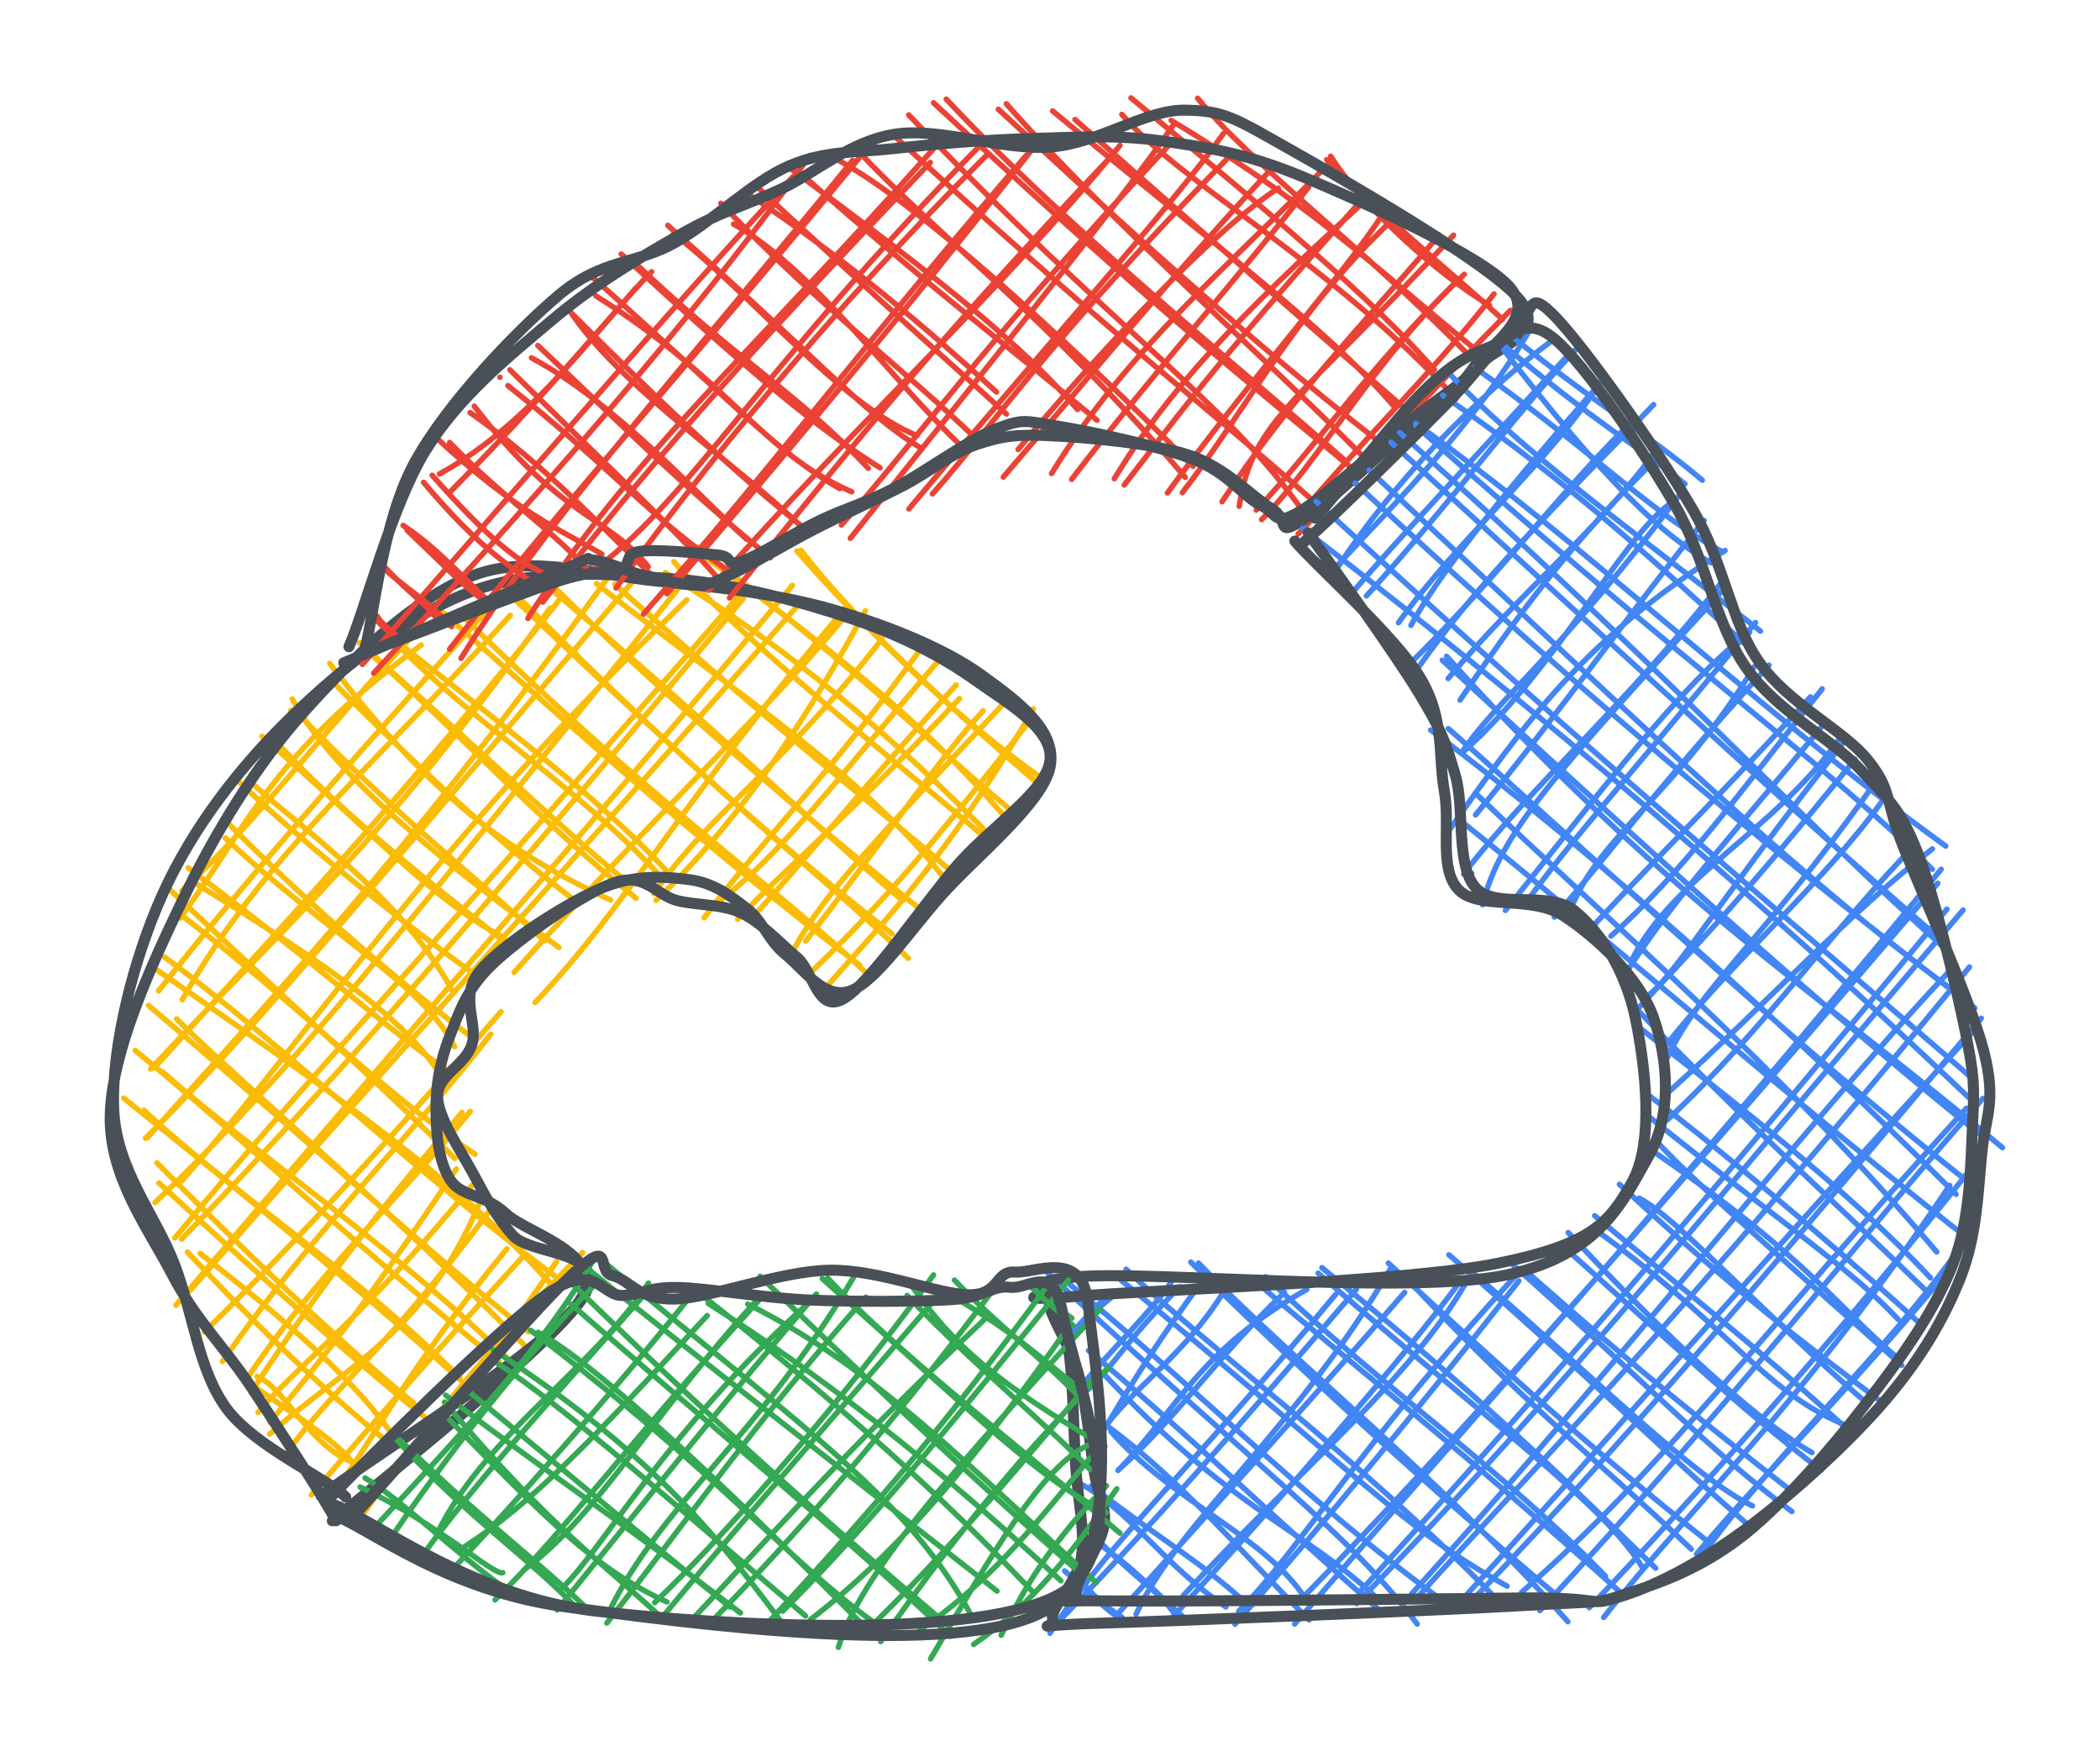 <svg version="1.1" xmlns="http://www.w3.org/2000/svg" viewBox="0 0 190.652 158.44" width="571.957" height="475.321">
  <!-- svg-source:excalidraw -->
  
  <defs>
    <style class="style-fonts">
      @font-face {
        font-family: "Virgil";
        src: url("https://excalidraw.com/Virgil.woff2");
      }
      @font-face {
        font-family: "Cascadia";
        src: url("https://excalidraw.com/Cascadia.woff2");
      }
    </style>
  </defs>
  <g stroke-linecap="round"><g transform="translate(30.307 136.767) rotate(0 22.4 -42.075)" fill-rule="evenodd"><path d="M-3.9 -72.29 C-3.9 -72.29, -3.9 -72.29, -3.9 -72.29 M-3.9 -72.29 C-3.9 -72.29, -3.9 -72.29, -3.9 -72.29 M-13.95 -53.44 C-7.4 -62.42, -5.74 -68.12, 7.93 -78.22 M-13.79 -55.93 C-6.55 -62.61, -1.39 -69.99, 7.87 -79.84 M-13.77 -46.02 C-6.39 -59.08, 2.95 -66.48, 16.02 -80.92 M-15.91 -46.84 C-6.15 -59.2, 4.1 -70.47, 14.94 -82.52 M-16.63 -39.75 C-4.52 -52.71, 4.82 -60.63, 19.63 -81.58 M-16.31 -39.83 C-5.54 -51.8, 7.17 -65.34, 20.6 -82.48 M-16.95 -33.49 C-2.16 -49.93, 9.58 -62.91, 25.53 -85.26 M-17.09 -33.46 C-6.14 -44.46, 4.1 -57.09, 27.14 -84 M-13.8 -29.59 C-1.62 -43.55, 9.17 -60.36, 32.04 -82.32 M-16.23 -27.62 C-4.54 -38.81, 5.48 -51.2, 31.95 -84.21 M-14.43 -24.41 C-2.38 -38.95, 7.36 -48.91, 37.54 -83.56 M-13.82 -24.3 C1.97 -40.65, 16.29 -57.41, 37.16 -82.42 M-14.33 -18.3 C4.96 -41.13, 25.15 -63.86, 41.63 -83.64 M-13.04 -19.65 C3.09 -38.23, 18.82 -55.28, 42.02 -81.7 M-10.11 -13.2 C-1.28 -25.82, 6.9 -33.42, 14.25 -42.91 M-11.76 -15.87 C-1.76 -25.62, 8.75 -37.54, 15.18 -44.95 M18.27 -45.78 C26.74 -54.64, 30.9 -63.26, 46.65 -81.82 M16.37 -48.51 C28.17 -61.83, 40.95 -73.83, 46.88 -81.44 M-7.51 -10.39 C-3.74 -16.14, 1.19 -23.55, 11.64 -35.8 M-7.94 -11.55 C-1.9 -20.72, 6.49 -28.63, 12.38 -35.89 M29.25 -55.05 C37.38 -62.75, 43.61 -72.72, 48.26 -81.33 M29.06 -55.66 C33.87 -62.75, 40.68 -67.03, 49.77 -78.78 M-5.82 -7.68 C0.3 -14.91, 4.49 -20.81, 11.12 -30.67 M-6.88 -8.56 C-3.67 -12.5, 2.59 -17.05, 12.57 -29.21 M34.15 -54.34 C40.27 -58.7, 45.58 -65.98, 54.8 -76.69 M33.62 -53.47 C38.81 -60.44, 45.32 -66.79, 53.3 -77.9 M-5.82 -6.61 C1.21 -12.89, 8.7 -15.92, 13.64 -28.61 M-4.44 -4.68 C-0.14 -10.7, 5.05 -14.52, 14.39 -27.22 M36.66 -53.34 C41.06 -57.99, 46.82 -62.76, 56.8 -73.36 M38.01 -53.5 C42.37 -58.25, 47.05 -64.13, 56.49 -74.6 M-0.02 -1.36 C3.06 -5.07, 6.04 -11.71, 15.71 -23.42 M-2.04 -1.09 C5.14 -9.44, 10.23 -15.15, 17.14 -22.68 M42.84 -51.35 C49.03 -59.27, 55.08 -68.11, 58.95 -72.25 M41.77 -50.61 C44.58 -55.76, 48.78 -60.04, 60.76 -72.86 M2.51 0.89 C6 -4.26, 13.15 -13.56, 22.59 -23.09 M0.62 1.36 C6.53 -4.77, 11.92 -9.89, 20.22 -22.27 M44.24 -46.6 C48.56 -51.81, 54.9 -57.48, 63.51 -72.43 M43.15 -48.37 C50.08 -54.96, 55.63 -61.69, 63.31 -71.52 M0 0 C0 0, 0 0, 0 0 M0 0 C0 0, 0 0, 0 0 M1.57 -4.1 C-2.24 -5.66, -4.6 -10.96, -6.98 -11.83 M2.35 -3.25 C0.35 -6, -2.54 -7.61, -7.76 -11.31 M6.02 -5.51 C3.17 -9.92, -1.46 -14.71, -12.15 -23.01 M5.41 -5.47 C-2.13 -11.53, -8.52 -18.04, -13.29 -23.13 M7.25 -9.42 C3.04 -12.86, -5.05 -20.09, -16.06 -31.23 M8.2 -8.18 C1.47 -13.68, -4.76 -19.18, -15.88 -29.4 M11.45 -11.71 C1.74 -21.48, -8.82 -28.19, -17.25 -36 M11.77 -11.27 C4.58 -17.8, -4.67 -25.57, -19.08 -37.1 M16.51 -12.75 C5.71 -23.46, -6.85 -31.78, -15.57 -39.5 M15.02 -13.19 C2.67 -23.08, -7.94 -33.17, -18.03 -41.43 M17.35 -14.61 C3.72 -28.31, -9.31 -39.27, -14.27 -44.29 M17.67 -15.88 C7.9 -23.67, -0.47 -31.65, -16.82 -45.51 M19.76 -20.17 C12.42 -28.27, 5.05 -34.11, -16.08 -48.75 M21.23 -20.08 C7.84 -29.91, -5.9 -43.04, -15.39 -49.91 M10.99 -31.63 C3.71 -38.75, -3.3 -45.12, -15.09 -56.21 M12.82 -32.01 C4.05 -37.87, -3.58 -45.94, -14.21 -53.99 M10.33 -38.14 C7.25 -43.72, 0.46 -48.58, -12.87 -56.79 M10.93 -39.21 C4.89 -43.18, -0.8 -48.77, -13.22 -58 M10.96 -41.77 C8.01 -47.54, -0.67 -52.07, -9.85 -60.71 M12.46 -42.66 C2.63 -50.18, -5.36 -57.74, -10.01 -62.47 M10.72 -46.91 C5.93 -55.85, -4.89 -62.99, -7.73 -66.02 M12.65 -48.43 C5.3 -53.73, -3.24 -60.65, -9.04 -66.22 M15.47 -51.64 C9 -55.06, 3.81 -60.94, -6.52 -69.94 M15.67 -51.17 C7.39 -57.65, -0.18 -63.78, -5.56 -69.82 M20.44 -50.77 C10.5 -58.19, 0.28 -65.95, -3.77 -73.32 M19.13 -51.37 C12.05 -57.89, 5.89 -62.56, -3.53 -72.27 M25.13 -55.08 C14.61 -59.92, 7.98 -65.65, -0.37 -76.55 M22.17 -54.81 C14.86 -60.33, 7.11 -67.68, -0.33 -75.1 M27.44 -55.25 C18.62 -62.26, 11.11 -70.52, 3.31 -77.44 M26.77 -56.62 C22.45 -59.95, 15.58 -66.58, 2.33 -78.43 M29.25 -57.67 C21.65 -65.72, 11.93 -71.67, 5.02 -79.06 M30.56 -57.34 C25.02 -63.4, 18.44 -68.52, 5.16 -78.99 M48.2 -48.59 C40.04 -56.34, 28.75 -64.07, 11.53 -81 M47.72 -49.19 C32.43 -60.73, 18.5 -73.65, 9.44 -81.57 M52.15 -49.79 C43.04 -58.63, 35.3 -63.75, 15.49 -83.84 M50.69 -52 C40.08 -60.31, 31.31 -68.24, 15.01 -83.71 M51.65 -55.02 C43.38 -62.02, 33.01 -72.23, 18.33 -84.45 M53.79 -53.8 C39.27 -65.41, 26.77 -76.58, 18.38 -85.13 M55.88 -56.44 C48.56 -66.26, 35.52 -74.49, 23.85 -83.79 M56.36 -57.41 C50.2 -62.87, 41.86 -69.03, 25.51 -83.75 M59.92 -60.58 C50.57 -70.13, 41.27 -77.95, 30.1 -84.8 M59.23 -60.68 C48.62 -69.64, 36.76 -78.94, 30.87 -85.79 M61.14 -62.37 C55.09 -69.44, 47.67 -76.31, 31.78 -87.58 M62.25 -62.62 C55.17 -68.23, 50.28 -73.83, 33.04 -87.1 M63.99 -65.57 C55.25 -73.18, 47.33 -80.41, 42.4 -86.83 M64.34 -66.08 C56.79 -71.41, 49.43 -78.4, 42.03 -86.77" stroke="#fbbc05" stroke-width="0.5" fill="none"></path><path d="M1.08 -0.89 C-0.42 -2.5, -7.14 -5.41, -9.73 -8.92 C-12.31 -12.43, -12.72 -17.38, -14.43 -21.93 C-16.14 -26.48, -19.81 -30.62, -19.99 -36.24 C-20.17 -41.86, -18.19 -49.77, -15.52 -55.67 C-12.84 -61.57, -8.66 -67.04, -3.96 -71.61 C0.73 -76.19, 6.89 -81.04, 12.65 -83.14 C18.42 -85.25, 24.89 -84.67, 30.61 -84.25 C36.33 -83.83, 42.37 -82.16, 46.98 -80.62 C51.59 -79.07, 55.25 -77.15, 58.25 -75.01 C61.26 -72.87, 65.31 -70.6, 65.02 -67.78 C64.73 -64.97, 59.64 -61.76, 56.51 -58.15 C53.39 -54.53, 48.69 -47.5, 46.28 -46.12 C43.87 -44.74, 43.58 -48.58, 42.04 -49.88 C40.5 -51.17, 38.84 -53.02, 37.04 -53.88 C35.23 -54.74, 33.14 -54.56, 31.21 -55.02 C29.29 -55.49, 28.26 -57.6, 25.48 -56.66 C22.7 -55.72, 17.03 -51.71, 14.54 -49.38 C12.04 -47.05, 11.39 -44.91, 10.51 -42.68 C9.63 -40.45, 9.25 -38.16, 9.27 -35.99 C9.28 -33.82, 9.53 -31.22, 10.59 -29.65 C11.65 -28.08, 13.69 -28.43, 15.64 -26.6 C17.59 -24.77, 25.1 -22.94, 22.3 -18.67 C19.5 -14.4, 2.75 -4.04, -1.16 -0.99 M0.19 1.26 C-0.87 -0.78, -5 -7.11, -7.48 -10.84 C-9.96 -14.57, -12.55 -16.98, -14.69 -21.11 C-16.82 -25.23, -20.45 -29.95, -20.3 -35.58 C-20.16 -41.2, -16.76 -48.78, -13.83 -54.87 C-10.91 -60.96, -7.17 -67.17, -2.75 -72.11 C1.67 -77.06, 7.34 -82.56, 12.69 -84.55 C18.05 -86.53, 23.92 -84.55, 29.38 -84.02 C34.84 -83.5, 40.54 -82.82, 45.44 -81.4 C50.35 -79.98, 55.54 -77.87, 58.8 -75.51 C62.07 -73.14, 65.64 -70.55, 65.04 -67.22 C64.44 -63.89, 58.2 -58.92, 55.18 -55.52 C52.16 -52.12, 49.29 -47.74, 46.92 -46.84 C44.56 -45.94, 42.58 -48.89, 41.01 -50.13 C39.44 -51.38, 38.97 -53.17, 37.51 -54.3 C36.05 -55.43, 34.51 -56.64, 32.27 -56.93 C30.02 -57.22, 27.22 -57.43, 24.05 -56.05 C20.88 -54.67, 15.17 -50.99, 13.25 -48.63 C11.33 -46.28, 13.16 -43.81, 12.52 -41.92 C11.88 -40.02, 9.41 -39.19, 9.42 -37.27 C9.44 -35.34, 11.46 -32.45, 12.6 -30.34 C13.74 -28.24, 14.58 -26.53, 16.25 -24.64 C17.92 -22.76, 25.35 -23.33, 22.62 -19.01 C19.89 -14.7, 3.66 -1.85, -0.14 1.26" stroke="#495057" stroke-width="1" fill="none"></path></g></g><g stroke-linecap="round"><g transform="translate(32.088 59.778) rotate(0 52.886 -24.698)" fill-rule="evenodd"><path d="M13.3 -25.54 C13.3 -25.54, 13.3 -25.54, 13.3 -25.54 M13.3 -25.54 C13.3 -25.54, 13.3 -25.54, 13.3 -25.54 M7.81 -16.76 C16.4 -21.44, 22.71 -30.78, 27.07 -35.11 M8.79 -15.14 C13.86 -20.29, 17.41 -24.14, 25.66 -33.66 M1.84 1.32 C16.04 -14.03, 30.07 -29.77, 41.45 -45.67 M0.81 0.52 C14.8 -15.37, 28.62 -31.62, 39.92 -43.75 M9.77 -0.03 C17.9 -13.16, 30.43 -26.86, 45.32 -45.22 M8.73 -0.86 C18.87 -13.91, 29.53 -25.47, 46.11 -45.68 M15.84 -3.65 C24.94 -18.05, 35.3 -26.82, 53 -46.65 M17.19 -5.13 C26 -16.65, 35.23 -27.13, 52.37 -45.03 M21.27 -7.66 C30.13 -13.75, 36.97 -26.43, 56.99 -46.67 M23.84 -6.42 C34.31 -20.97, 46.77 -35.05, 57.64 -45.84 M26.33 -4.04 C38.38 -17.75, 47.66 -30.19, 61.08 -45.67 M28.46 -5.89 C37.56 -16.65, 47.93 -28.69, 62 -46.71 M32.27 -6.2 C46.3 -22.05, 58.03 -32.5, 69.59 -46.58 M34.14 -5.51 C42.94 -16.35, 51.47 -27.37, 69.05 -45.85 M45.11 -10.92 C55.37 -23.8, 69.24 -40.86, 74.55 -48.59 M44.3 -12.13 C51.17 -19.83, 56.88 -28.26, 74.32 -46.91 M50.43 -13.59 C62.58 -28.04, 74.75 -41.61, 78.98 -47.65 M52.57 -14.95 C58.33 -21.44, 62.53 -28.23, 79.7 -45.76 M60.34 -18.98 C67.97 -28.13, 77.99 -38.83, 83.97 -42.7 M59 -16.48 C67.82 -26.74, 74.87 -35.41, 83.73 -44.86 M63.38 -16.8 C70.53 -28.45, 79.56 -35.62, 88.6 -45 M65.2 -16.27 C72.24 -25.47, 80.84 -35.2, 86.72 -42.79 M69.08 -16.33 C73.98 -24.41, 80.32 -31.04, 91.24 -41 M69.98 -15.76 C73.86 -20.74, 77.71 -26.21, 91.22 -41.27 M75.26 -15.07 C80.61 -21.96, 85.53 -31.44, 93.97 -39.49 M73.9 -15.04 C81.27 -25.18, 89.83 -34.72, 93.6 -40.56 M80.42 -13.83 C81.58 -21.72, 85.82 -23.28, 99.87 -38.43 M78.86 -14.24 C84.53 -22.9, 90.75 -29.36, 98.58 -38.44 M82.45 -12.62 C87.86 -18.07, 92.46 -26.99, 100.85 -34.88 M81.97 -13.48 C87.1 -18.89, 91.93 -26.09, 100.24 -34.34 M85.69 -12.76 C90.45 -18.62, 98.12 -26.05, 103.55 -33.1 M85.77 -11.31 C92.49 -18.41, 99.51 -26.06, 105.04 -31.61 M0 0 C0 0, 0 0, 0 0 M0 0 C0 0, 0 0, 0 0 M4.11 -1.79 C3.74 -2.49, 2.68 -2.91, 2.15 -3.86 M4.24 -1.6 C3.28 -2.46, 2.54 -2.89, 2 -3.65 M8.91 -2.9 C6.3 -5.7, 4.55 -6.42, 2.45 -8.51 M7.92 -3.08 C6.8 -4.91, 5.45 -5.53, 2.92 -8.23 M12.6 -4.71 C10 -6.55, 9.51 -7.23, 4.87 -11.66 M12.53 -4.96 C9.39 -7.88, 7.63 -10.01, 4.51 -12.09 M17.76 -7.55 C15.16 -8.56, 12.21 -10.91, 7.15 -16.64 M17.71 -5.98 C13.56 -8.61, 10.63 -10.93, 6.37 -16 M22.55 -9.49 C18.81 -11.69, 14.92 -13.2, 7.54 -20.03 M21.4 -7.92 C18.06 -11.69, 13.71 -14.47, 8.73 -19.62 M26.76 -8.35 C23.09 -12.96, 18.75 -12.76, 10.97 -22.91 M27.33 -7.33 C22.2 -12.23, 17.58 -17.44, 10.59 -22.33 M32.88 -7.53 C29.26 -11.65, 22.81 -17.74, 14.21 -26.21 M33.7 -8.22 C27.31 -12.48, 23.25 -17.46, 14.02 -24.78 M35.69 -10.84 C31.59 -14.49, 23.88 -23.18, 16.16 -27.3 M37.85 -9.16 C29.15 -16.26, 23.46 -22.11, 16.74 -28.42 M40.57 -12.07 C34.48 -17.95, 23.88 -24.92, 19.51 -31.78 M40.84 -11.91 C33.12 -18.08, 26.29 -24.9, 19.61 -31.54 M45.24 -15.14 C36.86 -18.79, 34.3 -25.21, 22 -32.93 M44.15 -15.43 C38.36 -18.75, 34.23 -23.5, 21.3 -34.98 M46.74 -17.28 C40.02 -24.41, 35.03 -26.85, 25.22 -36.24 M47.81 -17.32 C41.99 -20.99, 36.19 -25.82, 24.31 -36.72 M51.17 -20.24 C44.24 -23.05, 36.13 -33.11, 29.06 -38.57 M51.43 -19.17 C46.4 -22.16, 41.63 -27.77, 28.54 -39.32 M54.96 -19.51 C48.64 -25.57, 41.61 -35.43, 34.51 -39.44 M56.52 -19.97 C49.82 -26.44, 42.86 -31.45, 33.35 -41.33 M58.38 -24.2 C52.46 -29.6, 44.72 -36.3, 35.85 -42.14 M59.28 -22.2 C53.87 -27.15, 48.72 -31.57, 36.86 -42.63 M67.5 -21.64 C59.42 -28.41, 53.6 -32.6, 40.97 -43.72 M65.74 -22.61 C60.52 -28.61, 53.94 -33.9, 39.56 -44.57 M75.52 -16.45 C64.19 -29.82, 51.62 -39.71, 45.81 -46.11 M76.23 -17.46 C64.02 -29.67, 50.88 -41.63, 43.82 -45.34 M86.36 -13.16 C78.93 -23.69, 69.53 -29.35, 50.41 -49.35 M88.22 -13.33 C79.57 -21.23, 70.21 -28.05, 49.24 -47.31 M90.06 -17.95 C79.53 -27.22, 64.71 -39.17, 53.82 -50.78 M90.86 -17.1 C82.35 -24.22, 74.47 -30.21, 52.66 -50.45 M91.75 -18.26 C81.5 -28.61, 69.47 -38.86, 59.27 -50.36 M93.16 -19.65 C79.46 -30.34, 65.84 -43.15, 58.55 -49.86 M94.43 -22.94 C88.09 -30.29, 78.32 -37.39, 63.47 -49.71 M95.93 -22.29 C88.03 -29.13, 79.78 -36.29, 65.51 -48.93 M100.09 -23.58 C88.88 -35.89, 74.98 -43.21, 69.76 -49.4 M98.13 -26.24 C92.31 -32.83, 83.63 -40.09, 70.59 -50.89 M103.12 -27.06 C94.05 -34.23, 88.53 -40.2, 74.24 -48.85 M101.45 -27.34 C91.54 -37.47, 81.63 -44.75, 76.64 -50.86 M103.14 -32.07 C98.25 -35, 91.56 -41.1, 88.72 -45.6 M104.32 -30.79 C101.04 -33.88, 95.79 -38.03, 88.36 -45.29" stroke="#ea4335" stroke-width="0.5" fill="none"></path><path d="M-0.88 0.38 C2.08 -0.81, 15.08 -6.47, 18.86 -8.02 C22.64 -9.57, 20.57 -9.01, 21.79 -8.94 C23.02 -8.87, 24.67 -7.96, 26.22 -7.58 C27.76 -7.21, 29.7 -6.66, 31.07 -6.69 C32.44 -6.71, 32.65 -6.88, 34.45 -7.73 C36.25 -8.57, 39.29 -10.42, 41.87 -11.75 C44.46 -13.08, 47.5 -14.44, 49.96 -15.72 C52.42 -17.01, 54.38 -18.7, 56.63 -19.45 C58.88 -20.2, 60.26 -20.39, 63.47 -20.22 C66.67 -20.06, 72.57 -19.56, 75.89 -18.46 C79.2 -17.36, 81.69 -14.61, 83.36 -13.61 C85.04 -12.6, 83.69 -11.06, 85.93 -12.42 C88.18 -13.78, 94.2 -19.45, 96.83 -21.79 C99.47 -24.13, 100.37 -24.47, 101.72 -26.47 C103.07 -28.47, 107.5 -30.91, 104.93 -33.78 C102.36 -36.65, 91.57 -41.48, 86.31 -43.68 C81.05 -45.88, 77.51 -46.4, 73.36 -46.99 C69.21 -47.58, 65.43 -47.31, 61.41 -47.2 C57.39 -47.09, 52.88 -46.72, 49.23 -46.31 C45.59 -45.9, 42.89 -46.15, 39.54 -44.72 C36.2 -43.29, 32.63 -39.69, 29.15 -37.73 C25.66 -35.77, 22.57 -36.3, 18.64 -32.99 C14.71 -29.67, 8.49 -23.16, 5.56 -17.82 C2.62 -12.47, 1.86 -3.78, 1.04 -0.9 M0.86 -0.46 C3.66 -1.45, 14.55 -5.71, 18.42 -6.98 C22.3 -8.24, 22.88 -7.6, 24.13 -8.06 C25.39 -8.52, 24.47 -9.51, 25.96 -9.73 C27.45 -9.96, 31.52 -9.56, 33.07 -9.41 C34.62 -9.26, 33.71 -8.31, 35.25 -8.83 C36.79 -9.35, 40.01 -11.42, 42.31 -12.53 C44.61 -13.63, 46.39 -14.07, 49.07 -15.46 C51.75 -16.85, 55.93 -19.94, 58.4 -20.88 C60.88 -21.82, 60.96 -21.57, 63.94 -21.1 C66.92 -20.63, 73.21 -19.28, 76.28 -18.08 C79.36 -16.89, 80.78 -14.72, 82.37 -13.92 C83.96 -13.13, 83.52 -11.99, 85.83 -13.31 C88.15 -14.63, 93.56 -19.65, 96.27 -21.85 C98.98 -24.05, 100.48 -24.73, 102.07 -26.53 C103.66 -28.33, 108.63 -29.39, 105.79 -32.67 C102.96 -35.95, 90.1 -43.36, 85.05 -46.21 C79.99 -49.06, 79.09 -49.74, 75.47 -49.78 C71.86 -49.82, 67.74 -46.8, 63.35 -46.44 C58.97 -46.08, 53.25 -48.24, 49.16 -47.6 C45.06 -46.96, 42.01 -44.11, 38.78 -42.6 C35.55 -41.09, 33.24 -40.54, 29.78 -38.56 C26.31 -36.58, 21.88 -33.99, 18.01 -30.71 C14.14 -27.44, 9.64 -23.86, 6.57 -18.92 C3.5 -13.98, 0.93 -4.07, -0.41 -1.08" stroke="#495057" stroke-width="1" fill="none"></path></g></g><g stroke-linecap="round"><g transform="translate(118.433 47.97) rotate(0 18.815 39.572)" fill-rule="evenodd"><path d="M0 0 C0 0, 0 0, 0 0 M0 0 C0 0, 0 0, 0 0 M2.81 3.83 C7.86 -3.97, 15.46 -11.85, 22.54 -17.11 M2.6 3.76 C8.98 -3.13, 15.14 -9.14, 20.4 -17.93 M4.07 6.13 C8.65 0.77, 12.66 -3.38, 24.27 -16.11 M5.62 6.12 C13.03 -2.01, 20.13 -11.59, 24.59 -16.19 M9.66 8.79 C11.93 4.66, 16.64 -1.59, 27.24 -13.64 M8.53 8.55 C13.97 0.94, 22.19 -5.98, 27.09 -13.6 M10.31 12.65 C16.19 4.27, 23.78 -2.99, 31.69 -11.24 M9.47 12.36 C17.58 4.4, 22.4 -2.39, 29.26 -9.27 M13.04 13.61 C19.65 5.75, 26.78 -0.03, 31.72 -6.82 M14.12 15.57 C18.7 8.84, 23.9 1.46, 32.33 -6.7 M14.43 20.25 C22.89 12.69, 28.84 0.87, 33.14 -2.22 M14.28 20.34 C17.33 15.66, 23.1 11.55, 34.43 -3.57 M-23.48 69.69 C-23.48 69.69, -23.48 69.69, -23.48 69.69 M-23.48 69.69 C-23.48 69.69, -23.48 69.69, -23.48 69.69 M12.99 27.59 C20.02 17.59, 25.51 9.92, 38.18 2 M15.53 25.99 C22.82 17.15, 30.66 6.17, 36.28 -0.73 M-21.44 74.06 C-20.84 72.33, -20.32 72.14, -17.43 69.69 M-22.01 73.85 C-20.6 72.55, -19.42 70.98, -17.56 69.34 M16.16 34.15 C17.78 27.63, 22.57 22.46, 38.01 5.56 M14.44 31.36 C20.63 23.3, 29.22 16, 37.81 4.95 M-19.71 78.2 C-17.75 76.56, -16.33 73.83, -11.32 68.82 M-20.61 78.26 C-17.59 74.51, -14.11 71.35, -12 68.25 M19.84 34.32 C24.4 28, 27.94 24.39, 40.94 8.53 M18.24 34.66 C26.82 23.96, 34.24 14.08, 40.41 9.41 M-18.67 82.57 C-16.89 79.69, -14.05 74.57, -8.79 67.67 M-19.02 83.02 C-16.75 78.7, -11.52 75.89, -7.48 69.5 M24.27 34.33 C26.87 27.84, 33.94 23.9, 40.82 12.55 M22.68 35.27 C27.99 29.17, 31.6 23.95, 42.17 12.4 M-16.93 85.49 C-11.48 79.92, -9.69 74.64, 0.21 69.06 M-16.92 85.46 C-11.88 81.03, -7.58 74.76, -1.81 69.33 M27.82 36.99 C34.28 31.29, 39.72 23.68, 47 14.55 M25.9 36.38 C32.91 28.9, 39.49 22.4, 45.93 15.28 M-22.98 99.88 C-14.52 91.19, -6.25 81.86, 4.71 69.05 M-23.11 100.26 C-17.48 91.66, -10.61 85.75, 2.82 69.52 M29.72 39.16 C33.37 31.77, 42.67 27.36, 48.4 19.3 M29.08 40.53 C33.33 33.64, 40.8 25.62, 47.31 17.53 M-15.29 98.53 C-11.46 90.24, -0.51 81.46, 7.77 67.23 M-16.77 98.3 C-8.72 89.4, 0.75 78.94, 9.09 69.33 M31.35 42.25 C33.63 40.53, 38.82 32.13, 48.78 19.62 M29.8 44.09 C34.66 38.76, 38.81 34.77, 49.98 20.93 M-11.03 96.87 C-0.73 85.66, 9.8 77.07, 14.73 68.31 M-12.48 99.36 C-1.68 87.6, 9.37 74.8, 14.12 68.35 M32.97 47.97 C35.93 41.62, 41.31 37.78, 51.38 23.65 M32.71 47.04 C38.65 39.44, 47.15 32.09, 52.33 24.89 M-5.98 98.27 C-0.34 92.62, 4.83 83.37, 19.14 67.85 M-6.31 99.45 C1.79 90.15, 8.58 82.17, 19.46 68.29 M33.05 51.15 C41.88 43.21, 49.38 34.92, 57 29.08 M32.91 53.7 C41.9 45.32, 48.12 36.12, 55.52 28.63 M0.2 96.67 C12.75 83.83, 28.57 66.04, 57.49 32.2 M-0.9 99.43 C15.55 80.5, 31.19 63.16, 57.8 30.93 M5.07 96.46 C16.72 83.55, 27.34 72.08, 58.32 34.55 M4.72 97.57 C23.13 78.76, 39.52 58.27, 59.79 34.63 M9.73 96.69 C28.5 75.98, 45.4 54.13, 58.54 40.18 M10.15 97.12 C20.68 85.42, 33.32 72.72, 60.37 39.8 M14.34 97.19 C27.74 82.47, 39.33 69.03, 60.83 45.51 M14.51 98.03 C33.34 78.47, 48.21 60.06, 61.44 44.45 M19.71 96.55 C32.63 85.24, 40.3 74.37, 60.09 52.62 M21.37 98.21 C37.41 80.96, 51.61 62.99, 61.59 51.73 M27.16 98.83 C34.9 88.95, 45.6 79.05, 58.57 59.62 M25.85 97.94 C40.02 83.12, 53.19 67.34, 60.5 58.1 M36.34 92.85 C43.59 83.07, 52.35 75.23, 59.12 65.81 M35.59 93.07 C42.07 85.36, 49.98 77.71, 59.32 66.28 M-23.36 98.51 C-23.36 98.51, -23.36 98.51, -23.36 98.51 M-23.36 98.51 C-23.36 98.51, -23.36 98.51, -23.36 98.51 M-16.56 98.83 C-18.14 97.78, -19.61 96.66, -20.89 94.53 M-16.84 98.87 C-18.16 98.02, -18.74 97.24, -21.78 94.61 M-10.72 99.05 C-13.73 96.42, -15.31 94.47, -18.79 92.08 M-11.73 98.61 C-13.22 96.37, -15.37 95.37, -19.12 91.4 M-7.14 97.88 C-12.84 94.04, -15.89 89.03, -20.53 86.6 M-5.2 97.65 C-9.02 94.06, -12.84 91.93, -19.36 86.9 M0.03 97.04 C-3.75 91.36, -12.04 88.26, -17.58 81.95 M0.42 99.06 C-5.49 93.2, -11.33 86.23, -18.06 81.35 M6.43 96.94 C-0.11 90.85, -6.81 88.86, -18.15 76.82 M7.25 98.58 C-2.94 89.65, -10.66 82.13, -19.61 74.6 M10.23 99.43 C4.03 91.13, -4.14 85.46, -23.94 66.98 M12.33 97.16 C0 88.19, -11.35 76.55, -21.8 68.21 M18.39 95.99 C8.71 90.59, 5.2 86.14, -16.69 68.19 M16.98 96.7 C4.82 84.26, -9.16 73.98, -16.2 67.23 M23.91 99.22 C12.47 86.26, -1.08 75.58, -9.62 66.67 M23.42 97.27 C11.33 87.11, -2.07 74.81, -10.32 66.58 M29.13 96.96 C14.33 83.59, 4.28 75.9, -4.64 68.16 M27.32 95.09 C18.14 85.54, 7.01 77.92, -3.53 67.91 M30.7 94.33 C27.23 88.59, 17.15 81.42, 1.24 67.59 M31.88 94.36 C24.59 87.38, 18.67 81.01, 1.58 67.09 M35.11 92.63 C25.91 83.88, 19.75 79.35, 9.01 67.77 M36.66 91.98 C25.94 83.47, 17.7 76.03, 7.61 66.67 M40.67 88.71 C35.49 86.24, 26.03 76.79, 15.31 67.56 M40.62 90.72 C33.06 84.26, 26 77.06, 13.11 65.92 M44.25 89.22 C36.58 83.53, 32.31 78.69, 18.78 66.7 M44.13 87.3 C36.77 81.54, 30.95 76.98, 20.14 67.43 M46.07 83.87 C40.56 80.72, 31.38 71.86, 23.94 63.9 M46.9 85.47 C39.21 79.59, 34.2 74.71, 23.36 65.04 M50.16 81.78 C41.9 78.85, 38.95 72.64, 26.33 63.59 M49.69 82.13 C41.42 74.57, 33.08 68, 26.34 62.37 M51.1 79.42 C41.76 71.45, 33.96 62.63, 30.38 60.78 M52.17 79.12 C45.39 73.97, 39.35 69.48, 28.59 59.52 M54.11 75.51 C47.99 70.38, 45.86 66.18, 30.55 55.77 M54.23 75.95 C46 68.56, 36.1 60.07, 31.93 55.6 M53.9 71.78 C49.59 67.18, 44.06 63.64, 30.89 53.08 M56.04 72.3 C45.7 62.96, 36.33 55.25, 31.24 51.44 M56.34 69.09 C47.34 60.34, 40.03 53.93, 29.99 43.44 M56.83 68.01 C49.25 59.9, 38.77 51.91, 30.55 45.41 M15.18 31.31 C15.18 31.31, 15.18 31.31, 15.18 31.31 M15.18 31.31 C15.18 31.31, 15.18 31.31, 15.18 31.31 M57.4 65.66 C43.27 49.02, 26.75 34.8, 15.5 24.01 M60.06 64.31 C43.12 50.99, 27.5 37.22, 14.3 26.62 M59.15 60.43 C44.29 45.63, 26.89 29.84, 11.45 18.29 M60.86 59.79 C42.58 45.38, 25.56 29.14, 13.06 18.16 M63.36 56.19 C45.84 41.53, 31.99 32.89, 12.9 11.6 M61.27 54.96 C48.39 44.63, 33.88 31.7, 12.51 11.95 M60.67 51.99 C46.28 38.31, 27.86 21.67, -0.18 -0.02 M60.91 50.16 C44.52 35.89, 27.39 21.77, 1.05 -2.47 M60.13 42.83 C45.83 32.58, 32.78 19.87, 5.87 -5.3 M60.85 43.52 C44.93 31.24, 28.66 18.23, 4.57 -4.15 M58.33 38.29 C43.78 25.26, 32.4 12.47, 8.65 -8.7 M57.98 37.5 C46.96 27.97, 34.46 16.51, 7.85 -7.83 M58.21 28.82 C40.17 15.71, 25.42 1.38, 10.09 -9.54 M56.99 30.93 C47.11 21.12, 36.41 14.01, 10.1 -9.32 M41.39 9.31 C29.95 0.29, 19.42 -7.14, 12.75 -14.5 M39.89 10.39 C32.55 3.69, 24.53 -3.86, 12.55 -12.09 M36.9 3.11 C32.68 0.72, 27.55 -3.85, 17.72 -16.69 M37.93 2.11 C31.45 -1.41, 26.31 -6.89, 15.42 -14.64 M34.53 -4.05 C30.18 -7.58, 26.46 -9.5, 17.71 -16.96 M36.11 -4.39 C31.17 -8.57, 24.89 -12.42, 18.28 -17.89" stroke="#4285f4" stroke-width="0.5" fill="none"></path><path d="M0.97 -0.94 C2.92 -3.08, 8.13 -9.85, 10.78 -12.45 C13.43 -15.04, 14.89 -15.73, 16.89 -16.51 C18.89 -17.29, 20.01 -19.51, 22.79 -17.13 C25.57 -14.75, 30.69 -7.18, 33.57 -2.22 C36.45 2.74, 37.27 8.59, 40.08 12.61 C42.89 16.62, 47.86 19.07, 50.44 21.85 C53.03 24.62, 54 25.28, 55.59 29.23 C57.18 33.18, 59.12 41.42, 59.97 45.56 C60.81 49.7, 60.83 50.53, 60.65 54.06 C60.47 57.59, 60.5 62.49, 58.88 66.73 C57.26 70.97, 54.07 75.4, 50.92 79.48 C47.78 83.57, 43.57 88.4, 40.02 91.25 C36.46 94.09, 32.96 95.48, 29.59 96.56 C26.22 97.65, 27.82 97.29, 19.77 97.76 C11.73 98.22, -11.58 99.15, -18.69 99.36 C-25.79 99.56, -22.61 99.99, -22.87 98.99 C-23.13 97.98, -20.6 95.66, -20.25 93.33 C-19.9 91, -20.6 88.03, -20.78 85.03 C-20.95 82.02, -21.03 77.67, -21.31 75.32 C-21.59 72.97, -22.59 72.16, -22.44 70.93 C-22.3 69.69, -27.23 68.43, -20.44 67.9 C-13.64 67.37, 9.72 69.57, 18.33 67.75 C26.94 65.93, 29.01 60.87, 31.24 56.97 C33.46 53.07, 32.95 47.98, 31.67 44.35 C30.39 40.72, 26.49 37.1, 23.54 35.17 C20.59 33.24, 15.79 34.67, 13.98 32.78 C12.17 30.88, 13.26 27.01, 12.69 23.8 C12.11 20.59, 12.77 17.31, 10.51 13.54 C8.25 9.76, 0.94 3.3, -0.88 1.14 M0.02 1.18 C2.4 -0.86, 9.72 -8.08, 12.93 -11.35 C16.14 -14.62, 17.63 -17.15, 19.28 -18.45 C20.93 -19.75, 20.2 -21.9, 22.84 -19.14 C25.49 -16.38, 32.08 -7.1, 35.15 -1.89 C38.23 3.33, 38.61 8.31, 41.29 12.14 C43.97 15.97, 49.05 18.32, 51.22 21.1 C53.4 23.89, 52.61 24.46, 54.35 28.85 C56.09 33.23, 60.47 42.78, 61.66 47.41 C62.85 52.05, 61.83 53.26, 61.49 56.66 C61.15 60.06, 61.06 64.1, 59.62 67.82 C58.17 71.54, 56.05 75.2, 52.84 78.99 C49.64 82.78, 44.37 87.58, 40.39 90.56 C36.4 93.54, 32.31 95.79, 28.91 96.87 C25.5 97.96, 27.69 96.99, 19.93 97.06 C12.17 97.14, -10.88 97.41, -17.66 97.33 C-24.43 97.25, -20.64 97.71, -20.73 96.58 C-20.82 95.45, -18.49 92.34, -18.21 90.54 C-17.93 88.74, -18.68 88.06, -19.07 85.77 C-19.45 83.49, -19.81 79.44, -20.5 76.85 C-21.19 74.27, -23.14 71.46, -23.19 70.27 C-23.23 69.07, -27.57 70.29, -20.76 69.69 C-13.95 69.09, 9.27 68.4, 17.69 66.66 C26.11 64.93, 27.7 62.98, 29.76 59.27 C31.81 55.55, 30.88 48.44, 30.02 44.35 C29.15 40.26, 26.97 36.68, 24.55 34.72 C22.14 32.76, 17.33 34.63, 15.52 32.58 C13.71 30.53, 14.56 25.38, 13.7 22.43 C12.84 19.49, 12.58 18.57, 10.36 14.9 C8.13 11.22, 2.22 3.03, 0.33 0.39" stroke="#495057" stroke-width="1" fill="none"></path></g></g><g stroke-linecap="round"><g transform="translate(31.063 136.746) rotate(0 33.943 -5.52)" fill-rule="evenodd"><path d="M0 0 C0 0, 0 0, 0 0 M0 0 C0 0, 0 0, 0 0 M2.71 2.13 C11.56 -7.37, 18.6 -15.04, 22.7 -22.23 M4.56 2.64 C11.58 -7.7, 18.89 -16.02, 22.69 -19.88 M8.63 2.42 C12.98 -6.49, 22.73 -12.47, 27.81 -20.29 M7.64 3.95 C13.5 -3.99, 21.72 -12.66, 27.52 -19.34 M11.11 3.64 C17.15 -0.27, 22.44 -5.74, 33.14 -17.34 M10.37 5.32 C19.53 -4.52, 27.79 -14.26, 32.33 -19.99 M16.46 5.78 C23.34 0.74, 28.32 -8.64, 37.94 -19.06 M13.88 8.46 C20.18 2.31, 25.12 -4.78, 37.79 -18.68 M20.02 7.35 C24.05 3.31, 29.4 -6.76, 42.04 -18.22 M19.53 9.37 C27.63 -0.62, 35.4 -10.43, 43.06 -19.3 M24.08 9.83 C28.91 -0.27, 37.71 -6.1, 46.41 -20.78 M24.03 10.56 C31.34 1.3, 36.91 -7.01, 47.55 -19.02 M28.37 8.71 C35.26 2.14, 46.08 -10.39, 53.69 -21.03 M29.09 10 C33.96 4.1, 38.96 -1.62, 54.56 -19.66 M31.35 10.69 C37.37 4.37, 44.36 -3.78, 58.78 -17.44 M33.92 10.03 C42.73 1.08, 51.88 -10.03, 59.09 -19.67 M39.99 9.49 C49.08 0.4, 56.42 -8.97, 65.94 -20.59 M38.19 11.06 C46.9 1.6, 54.29 -6.66, 64.19 -20.3 M45.05 12.77 C47.11 6.15, 54.95 -2.8, 68.84 -17.95 M42.5 10.26 C50.61 4.05, 57.57 -4.34, 66.1 -16.54 M48.89 12.25 C56.17 1.84, 62.17 -5.26, 69.56 -12.62 M47.38 11.47 C54.85 4.35, 63.01 -5.43, 68.52 -12.07 M53.42 13.81 C58.59 5.01, 63.63 -3.97, 67.92 -5.65 M52.43 11.21 C60.23 5.84, 64.7 -0.81, 69.05 -5.73 M59.83 11.67 C61.22 8.93, 63.18 4.51, 69.39 -1.9 M57.33 12.5 C62.93 8.66, 66.24 4.16, 70.33 -1.62 M0 0 C0 0, 0 0, 0 0 M0 0 C0 0, 0 0, 0 0 M14.58 5.99 C13.8 6.31, 8.82 1.61, 1.63 -1.78 M14.43 7.15 C10.37 4.27, 5.1 -0.84, 2.08 -2.6 M21.52 9.46 C17.34 4.9, 11.43 1.07, 4.93 -6.09 M22.38 9.4 C17.68 4.82, 12.88 1.42, 5.24 -6.06 M29.45 10.51 C23.91 5.24, 19.14 2.24, 9.29 -9.49 M29.48 8.65 C22.89 5.63, 18.16 0.78, 9.42 -8.22 M36.16 9.65 C25.4 1.34, 15.31 -5.42, 9.39 -10.12 M35.21 9.11 C27.99 3.28, 21.14 -2.46, 11.36 -10.57 M40.64 11.5 C34.22 2.89, 28.74 -4.38, 13.69 -14.26 M42.07 9.92 C31.96 1.33, 19.92 -9.32, 14.01 -13.05 M48.37 11.84 C37.99 1.35, 24.13 -12.33, 17.79 -15.82 M48.09 10.37 C40.5 4.91, 34.33 -2.93, 17.1 -16.01 M55.23 11.76 C45.41 2.4, 33.8 -7.01, 20.78 -18.38 M53.88 9.82 C44.37 1.75, 32.81 -8.53, 20.79 -20.33 M57.09 9.83 C51.44 -0.58, 42.96 -6.28, 22.92 -22.9 M59.45 7.66 C45.98 -2.9, 31.12 -14.46, 22.47 -21.44 M65.25 6.73 C53.74 -4.06, 42.68 -12.46, 33.24 -18.44 M62.79 7.82 C56.21 0.97, 49.04 -6.22, 31.54 -20.09 M68.46 6.89 C57.32 -3.3, 48.3 -12.69, 36.82 -18.38 M67.15 6.17 C58.7 -1.3, 50.14 -9.13, 37.94 -20.91 M69.4 0.55 C63.01 -2.71, 58.43 -7.49, 43.59 -20.69 M70.61 2.4 C60.77 -6.06, 50.5 -13.89, 44.08 -20.74 M69.25 -5.47 C59.29 -11.31, 55.56 -14.55, 51.58 -20.22 M67.9 -3.38 C63.51 -7.9, 57.14 -13.03, 51.29 -19.17 M66.77 -10.86 C63.34 -13.51, 61.2 -15.71, 55.5 -19.04 M66.7 -10.17 C63.62 -13.38, 59.43 -16.55, 55.59 -20.56 M66.25 -17.11 C65.27 -17.86, 63.22 -18.7, 62.81 -20.06 M66.35 -16.43 C65.1 -17.82, 63.64 -18.75, 62.37 -20.14" stroke="#34a853" stroke-width="0.5" fill="none"></path><path d="M-1.06 -0.84 C1.88 -3.9, 14.18 -16.24, 18.6 -19.29 C23.03 -22.35, 23.5 -19.07, 25.49 -19.17 C27.48 -19.27, 27.72 -19.96, 30.52 -19.89 C33.32 -19.82, 38.14 -18.95, 42.28 -18.76 C46.42 -18.58, 52.3 -18.6, 55.36 -18.79 C58.42 -18.98, 58.98 -20.11, 60.65 -19.91 C62.33 -19.7, 64.59 -22.19, 65.4 -17.59 C66.2 -12.98, 72.57 3.21, 65.49 7.72 C58.42 12.23, 33.95 10.77, 22.93 9.47 C11.91 8.16, 3.15 1.41, -0.62 -0.13 M0.58 1.34 C3.8 -1.98, 16.82 -17.29, 20.81 -21.01 C24.8 -24.73, 22.97 -21.33, 24.53 -20.97 C26.09 -20.61, 26.87 -18.76, 30.16 -18.84 C33.45 -18.92, 39.81 -21.4, 44.26 -21.46 C48.72 -21.53, 54.1 -19.26, 56.91 -19.23 C59.71 -19.2, 59.27 -21.44, 61.08 -21.29 C62.88 -21.15, 67.26 -23.46, 67.73 -18.35 C68.2 -13.24, 71.78 4.81, 63.9 9.39 C56.02 13.97, 31.21 10.55, 20.46 9.12 C9.7 7.69, 2.94 2.32, -0.63 0.79" stroke="#495057" stroke-width="1" fill="none"></path></g></g></svg>
